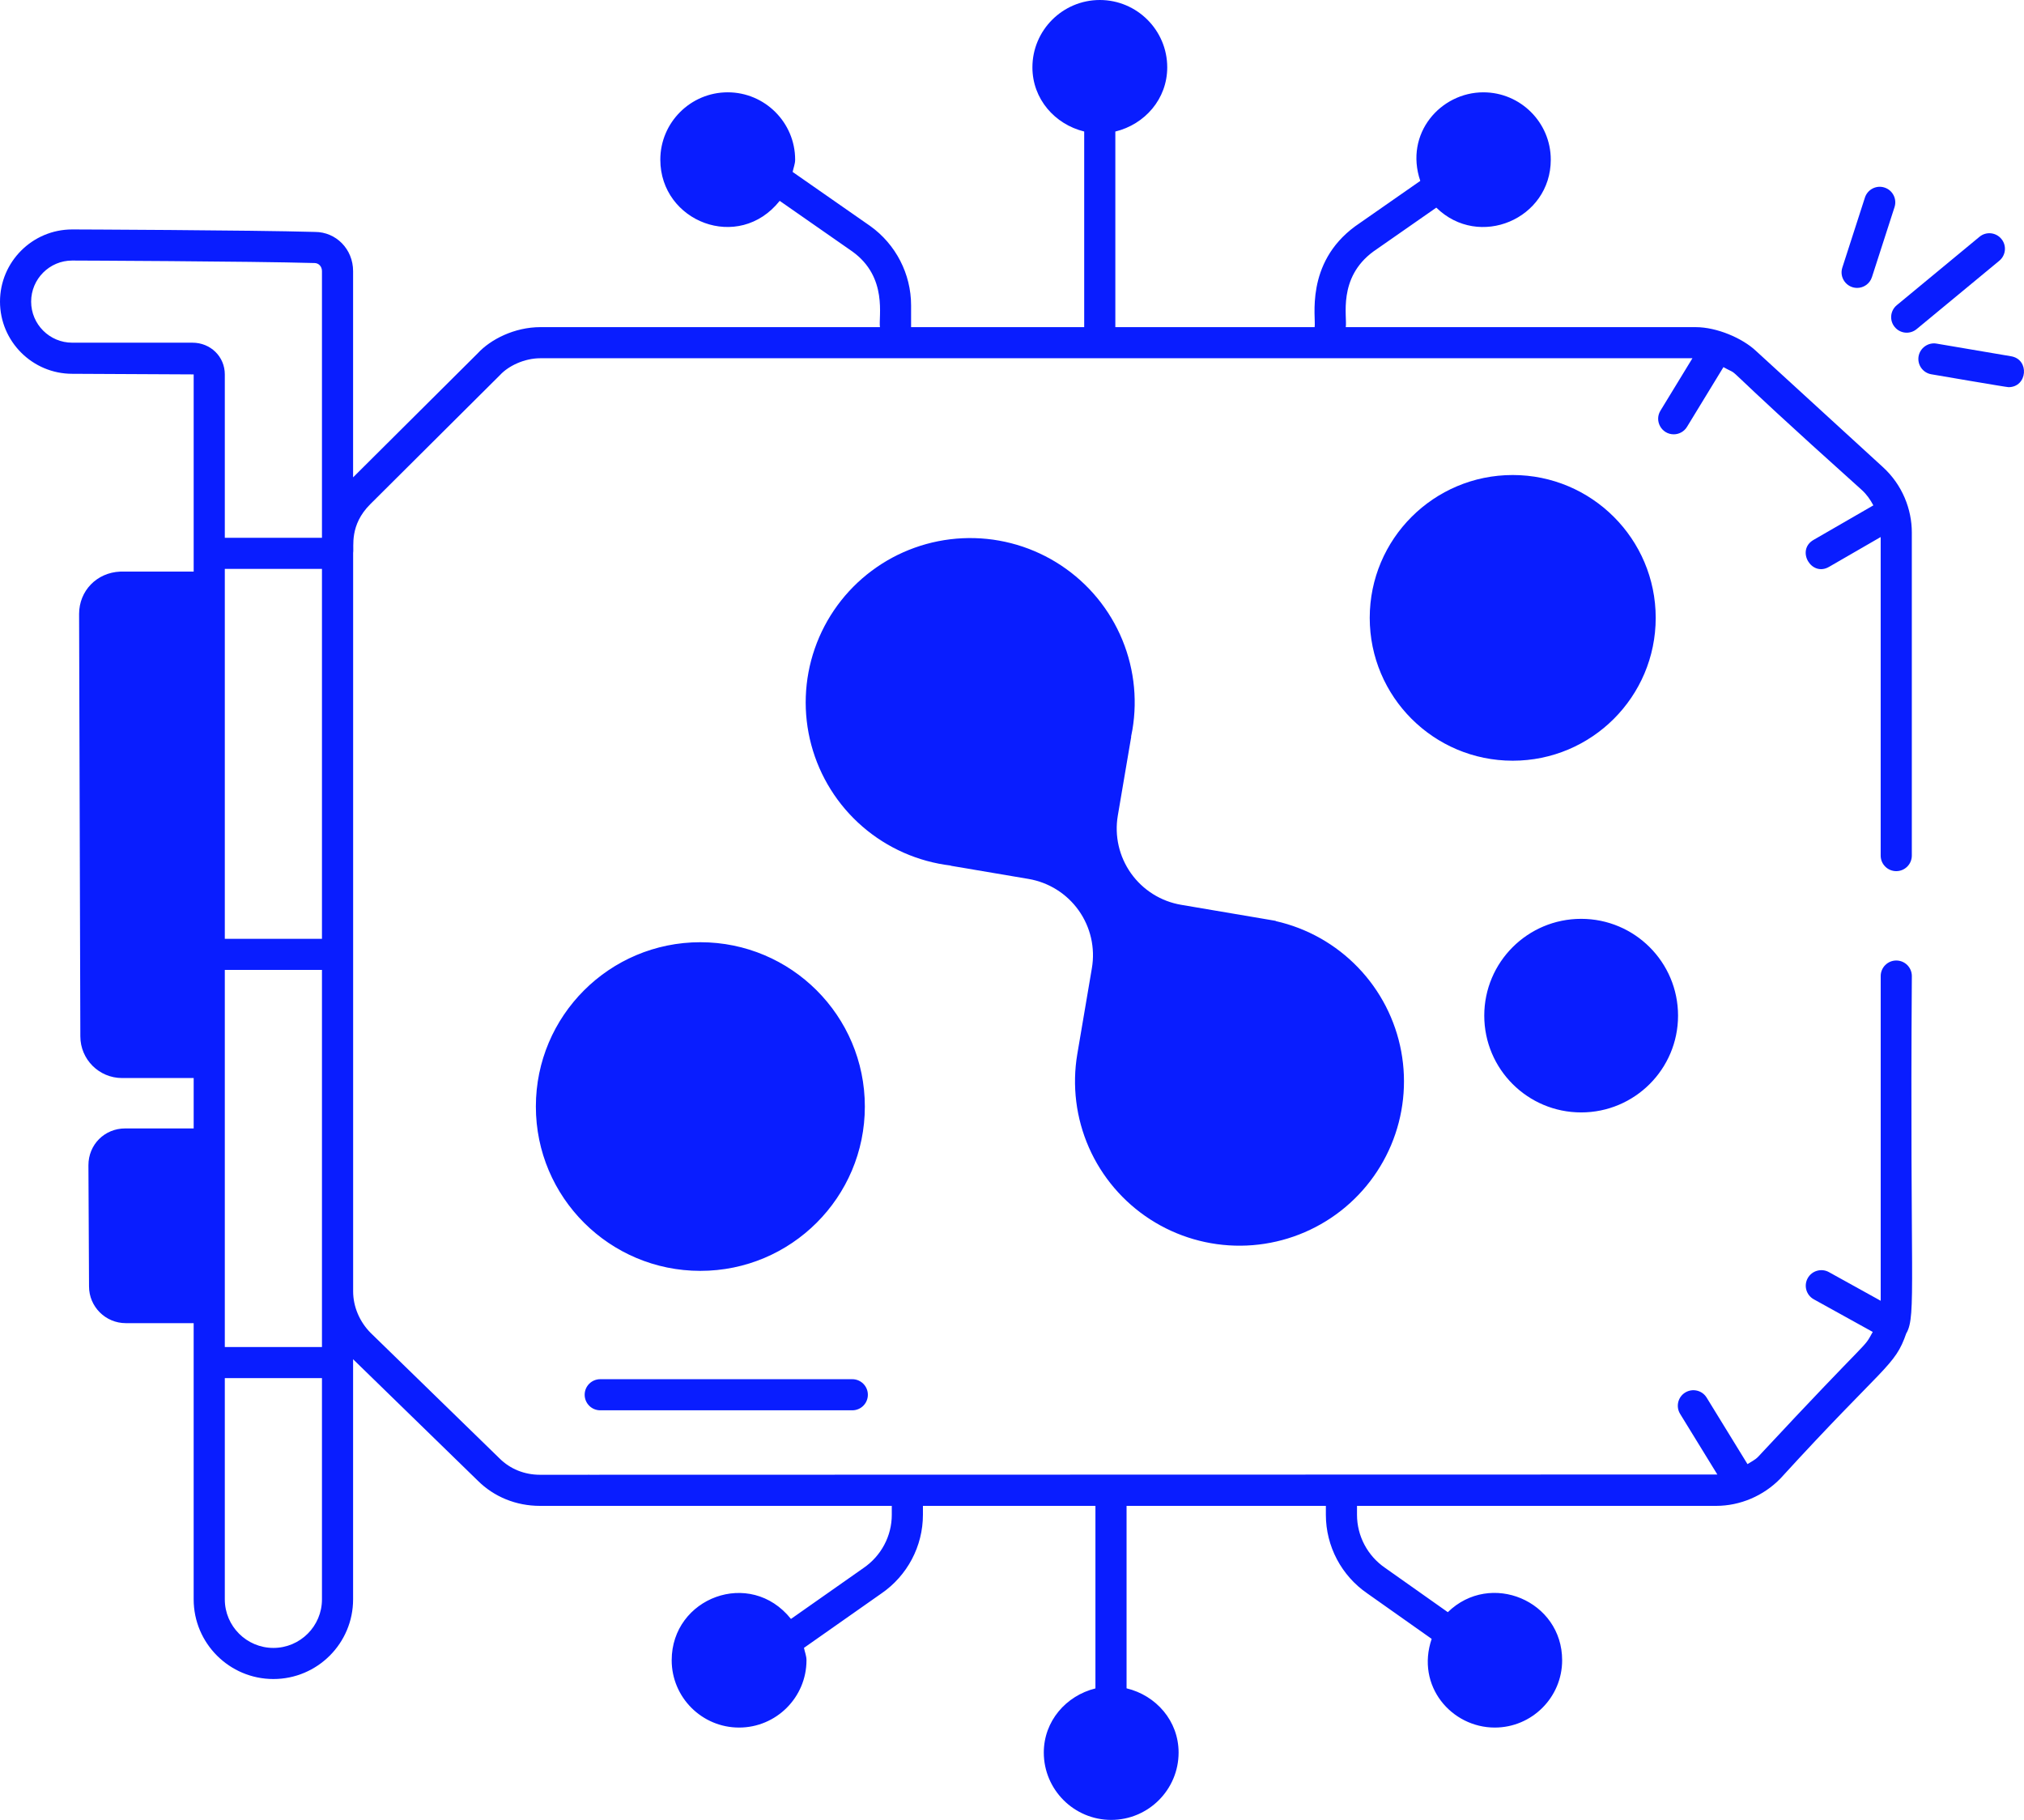 <svg width="238" height="214" viewBox="0 0 238 214" fill="none" xmlns="http://www.w3.org/2000/svg">
<path d="M8.492 43.954L22.774 44.025V67.214H14.128C11.374 67.332 9.301 69.472 9.301 72.197L9.447 121.863C9.447 124.567 11.646 126.764 14.353 126.764H22.774V132.69H14.718C12.297 132.69 10.398 134.587 10.398 137.016L10.469 151.271C10.469 153.65 12.407 155.586 14.792 155.586H22.773V188.067C22.773 193.232 26.978 197.433 32.149 197.433C37.319 197.433 41.52 193.232 41.52 188.067C41.52 186.613 41.52 158.744 41.52 159.83L56.166 174.093C58.09 176.015 60.69 177.072 63.493 177.072H104.864V178.119C104.864 180.612 103.627 182.948 101.538 184.377L93.009 190.367C88.205 184.354 78.983 187.879 78.983 195.225C78.983 199.59 82.538 203.14 86.907 203.14C91.276 203.14 94.834 199.59 94.834 195.225C94.834 194.707 94.634 194.257 94.539 193.767L103.631 187.38C106.695 185.28 108.526 181.815 108.526 178.118V177.072H128.811V198.536C125.36 199.392 122.739 202.372 122.739 206.08C122.739 210.445 126.297 213.999 130.666 213.999C135.036 213.999 138.59 210.445 138.59 206.08C138.59 202.355 135.947 199.365 132.472 198.526V177.072H155.907V178.119C155.907 181.816 157.738 185.28 160.781 187.367L168.349 192.712C166.462 198.25 170.685 203.14 175.767 203.14C180.136 203.14 183.691 199.59 183.691 195.225C183.691 188.23 175.266 184.681 170.247 189.572L162.877 184.366C160.806 182.948 159.569 180.611 159.569 178.119V177.072H201.787C204.616 177.072 207.372 175.901 209.368 173.843C221.68 160.364 222.806 160.723 224.166 156.757C224.173 156.744 224.186 156.74 224.193 156.73C225.346 154.643 224.562 150.613 224.812 114.773C224.812 113.762 223.993 112.944 222.981 112.944C221.969 112.944 221.15 113.762 221.15 114.773V152.955L215.057 149.583C214.181 149.097 213.058 149.415 212.568 150.297C212.078 151.179 212.396 152.293 213.283 152.783L220.214 156.619C218.981 158.828 220.545 156.466 206.722 171.315C206.368 171.679 205.905 171.886 205.485 172.161L200.682 164.342C200.157 163.485 199.034 163.214 198.165 163.742C197.303 164.267 197.035 165.396 197.564 166.257L201.941 173.383C-11.305 173.433 93.756 173.408 63.494 173.415C61.671 173.415 59.987 172.736 58.739 171.49L43.596 156.744C42.28 155.426 41.525 153.64 41.525 151.847C41.525 82.634 41.525 241.618 41.525 65.007C41.644 64.274 41.058 61.765 43.538 59.289L58.806 44.09C59.795 43.023 61.658 42.125 63.547 42.125H199.011L195.25 48.29C194.503 49.514 195.399 51.07 196.812 51.07C197.427 51.07 198.031 50.759 198.374 50.191L202.658 43.168C205.291 44.649 200.496 41.08 218.92 57.61C219.5 58.135 219.93 58.753 220.285 59.425L213.252 63.486C211.158 64.69 213 67.874 215.083 66.651L221.147 63.148V100.607C221.147 101.618 221.966 102.436 222.978 102.436C223.99 102.436 224.809 101.618 224.809 100.607V62.607C224.809 59.914 223.717 57.022 221.391 54.91L206.462 41.243C204.893 39.772 201.891 38.468 199.396 38.468H158.247C158.443 37.283 157.263 32.685 161.49 29.577L168.894 24.415C173.919 29.337 182.354 25.752 182.354 18.775C182.354 14.41 178.797 10.856 174.427 10.856C169.401 10.856 165.121 15.694 167.009 21.271L159.359 26.605C153.41 30.97 154.772 37.459 154.586 38.468H131.151V15.468C134.618 14.624 137.254 11.638 137.254 7.919C137.254 3.554 133.696 0 129.327 0C124.958 0 121.4 3.554 121.4 7.919C121.4 11.632 124.029 14.617 127.49 15.464V38.467H107.134V35.906C107.134 32.216 105.342 28.733 102.325 26.575L93.206 20.219C93.3 19.733 93.5 19.285 93.5 18.774C93.5 14.409 89.942 10.855 85.573 10.855C81.203 10.855 77.646 14.409 77.646 18.774C77.646 26.066 86.845 29.698 91.683 23.618L100.211 29.562C104.451 32.595 103.28 37.296 103.473 38.467H63.547C60.5 38.467 57.682 39.905 56.17 41.55L41.52 56.13V31.88C41.52 29.297 39.524 27.272 37.032 27.272C29.48 27.058 8.705 26.979 8.491 26.979C3.808 26.979 0 30.787 0 35.467C0 40.146 3.808 43.954 8.492 43.954ZM26.435 114.051H37.859V158.391H26.435C26.435 146.551 26.435 113.237 26.435 114.051ZM37.859 110.393H26.435C26.435 109.061 26.435 66.153 26.435 66.897H37.859V110.393ZM32.149 193.775C28.999 193.775 26.435 191.214 26.435 188.067V162.048H37.859V188.067C37.859 191.214 35.299 193.775 32.149 193.775ZM8.485 30.637C8.692 30.637 29.421 30.716 36.98 30.93C37.48 30.93 37.859 31.338 37.859 31.881V63.239H26.435V44.025C26.435 41.936 24.762 40.296 22.627 40.296H8.493C5.829 40.296 3.662 38.132 3.662 35.467C3.662 32.802 5.828 30.637 8.485 30.637Z" fill="#091DFF"/>
<path d="M70.581 162.177C69.569 162.177 68.75 162.995 68.75 164.006C68.75 165.017 69.569 165.835 70.581 165.835H100.22C101.232 165.835 102.051 165.017 102.051 164.006C102.051 162.995 101.232 162.177 100.22 162.177H70.581Z" fill="#091DFF"/>
<path d="M222.801 38.456C223.444 39.239 224.6 39.343 225.375 38.699L235.094 30.662C235.873 30.019 235.984 28.865 235.337 28.09C234.689 27.308 233.535 27.2 232.762 27.847L223.044 35.884C222.264 36.527 222.153 37.681 222.801 38.456Z" fill="#091DFF"/>
<path d="M225.604 41.9C225.436 42.897 226.104 43.84 227.102 44.011C227.356 44.054 235.924 45.526 236.181 45.526C238.404 45.526 238.686 42.271 236.484 41.893L227.717 40.404C226.738 40.232 225.779 40.904 225.604 41.9Z" fill="#091DFF"/>
<path d="M218.378 33.855C219.15 33.855 219.869 33.363 220.119 32.587L222.776 24.354C223.087 23.393 222.558 22.36 221.596 22.053C220.642 21.739 219.605 22.271 219.294 23.232L216.637 31.466C216.255 32.646 217.139 33.855 218.378 33.855Z" fill="#091DFF"/>
<path fill-rule="evenodd" clip-rule="evenodd" d="M194.693 72.653C194.693 81.929 187.164 89.45 177.879 89.45C168.593 89.45 161.065 81.929 161.065 72.653C161.065 63.377 168.593 55.856 177.879 55.856C187.164 55.856 194.693 63.377 194.693 72.653ZM133.155 85.822C133.108 86.09 133.059 86.357 133.003 86.62L133.017 86.639L131.442 95.908C131.038 98.287 131.597 100.726 132.994 102.693C134.391 104.659 136.512 105.991 138.893 106.395L149.999 108.279L150.024 108.312C153.712 109.145 157.074 111.04 159.693 113.765C162.315 116.487 164.079 119.917 164.768 123.629C165.458 127.342 165.044 131.175 163.577 134.656C162.109 138.136 159.654 141.112 156.511 143.213C153.368 145.313 149.681 146.45 145.9 146.478C142.12 146.508 138.414 145.43 135.241 143.379C132.068 141.327 129.565 138.39 128.044 134.934C126.523 131.477 126.049 127.648 126.682 123.926L128.394 113.84C128.799 111.461 128.24 109.022 126.843 107.055C125.446 105.089 123.325 103.757 120.944 103.352L111.817 101.805L111.798 101.779C107.959 101.322 104.345 99.728 101.421 97.2C98.498 94.672 96.4 91.325 95.4 87.595C94.4 83.865 94.54 79.92 95.807 76.269C97.073 72.619 99.402 69.433 102.501 67.119C105.596 64.806 109.316 63.473 113.179 63.291C117.041 63.109 120.868 64.089 124.17 66.104C127.469 68.118 130.089 71.073 131.691 74.588C133.292 78.103 133.804 82.018 133.156 85.827L133.154 85.823L133.155 85.822ZM197.32 119.425C197.32 125.711 192.219 130.807 185.926 130.807C179.633 130.807 174.533 125.712 174.533 119.425C174.533 113.139 179.633 108.044 185.926 108.044C192.219 108.044 197.32 113.139 197.32 119.425ZM101.696 130.116C101.696 140.787 93.036 149.438 82.354 149.438C71.671 149.438 63.012 140.787 63.012 130.116C63.012 119.444 71.671 110.794 82.354 110.794C93.036 110.794 101.696 119.444 101.696 130.116Z" fill="#091DFF"/>
</svg>
